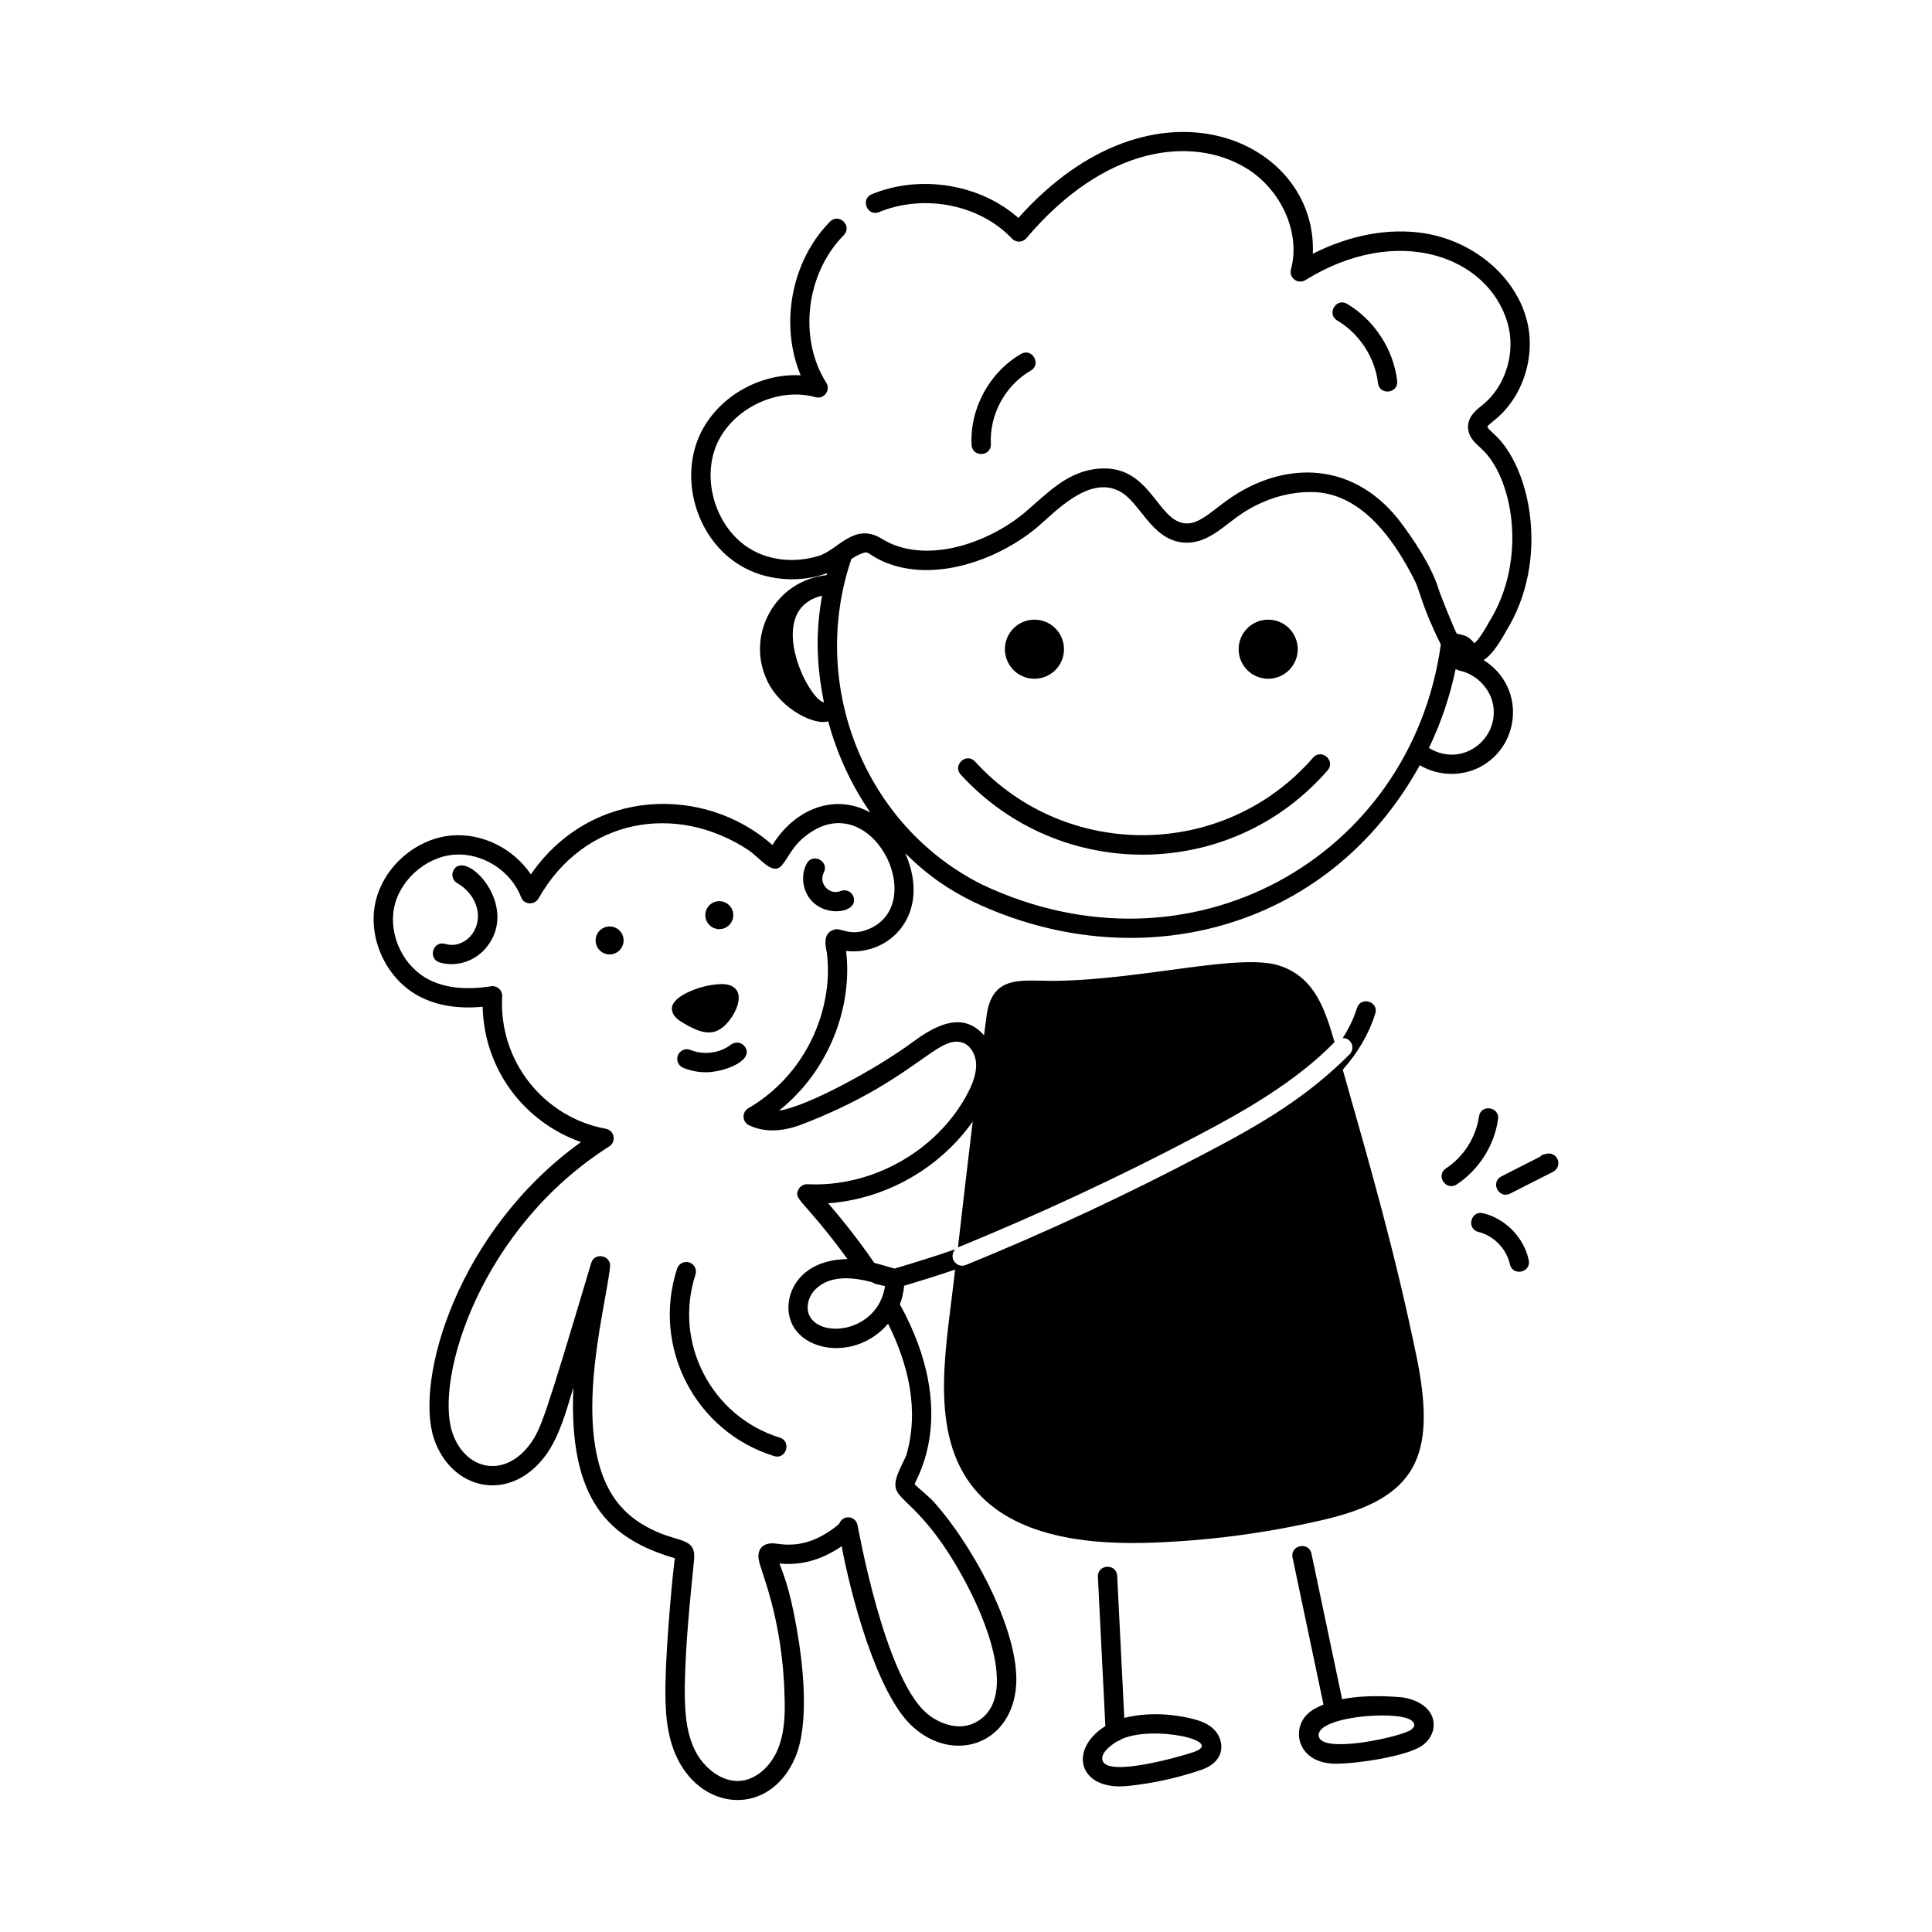 <svg id="Layer_1" enable-background="new 0 0 75 75" viewBox="0 0 75 75" xmlns="http://www.w3.org/2000/svg"><g id="Bear_Toy" fill="rgb(0,0,0)"><path d="m43.776 69.332c.946-.098 1.882-.299 2.781-.6.195-.065.651-.217.808-.646.12-.331.007-.729-.283-.99-.222-.202-.498-.295-.738-.358l-0-0c-.91-.24-1.904-.253-2.699-.049l-.276-5.513c-.026-.501-.773-.455-.749.037l.29 5.794c-1.45.904-1.053 2.519.866 2.325zm-.387-1.743c.056-.015.106-.04.149-.076 1.225-.555 4.087.072 2.782.508-.551.184-3.234.945-3.506.355-.136-.292.296-.629.575-.787z"/><path d="m51.861 68.467c.83 0 2.781-.292 3.356-.71.713-.515.627-1.636-.774-1.866-.995-.087-1.73-.045-2.343.069l-1.189-5.648c-.104-.485-.836-.331-.734.154l1.201 5.705c-.272.109-.517.243-.683.431-.573.649-.258 1.865 1.166 1.865zm2.907-1.696c.173.114.183.252.009.378-.379.274-3.383.931-3.575.284-.231-.781 2.971-1.054 3.566-.662z"/><circle cx="49.231" cy="25.202" r="1.147"/><path d="m40.157 26.349c.633 0 1.147-.513 1.147-1.147 0-.633-.513-1.147-1.147-1.147-.633 0-1.147.513-1.147 1.147 0 .633.513 1.147 1.147 1.147z"/><path d="m51.537 29.906c.325-.373-.238-.867-.565-.492-3.454 3.968-9.61 4.001-13.121.15-.332-.366-.89.137-.555.505 3.799 4.168 10.465 4.177 14.241-.163z"/><path d="m57.412 43.346c-.116.809-.593 1.56-1.277 2.008-.418.273-.001.897.411.627.861-.564 1.463-1.51 1.608-2.53.07-.487-.672-.605-.742-.105z"/><path d="m60.037 44.788c-.101.034-.16.015-.251.115l-1.501.763c-.442.226-.104.893.34.669l1.666-.847c.169-.086.247-.284.183-.462-.064-.178-.251-.283-.436-.238z"/><path d="m57.397 47.825c.588.144 1.088.657 1.215 1.249.105.487.837.326.733-.157-.188-.876-.9-1.608-1.771-1.82-.487-.113-.656.612-.178.729z"/><path d="m17.534 32.432c-1.425.125-2.705 1.273-2.975 2.672-.271 1.408.486 2.954 1.757 3.595.67.343 1.483.472 2.42.382.061 2.48 1.653 4.494 3.819 5.254-4.798 3.444-6.458 9.209-5.714 11.499.675 2.026 2.961 2.544 4.351.65.525-.733.781-1.673 1.067-2.625-.194 4.37 1.365 5.878 3.938 6.631-.089.641-.332 3.223-.365 4.893-.01.961.018 1.977.468 2.888 1.01 2.07 3.596 2.228 4.572-.048.564-1.335.301-3.635.054-5.021-.288-1.648-.56-2.185-.665-2.506.797.08 1.607-.118 2.412-.671.347 1.858 1.357 5.743 2.762 7.009 1.556 1.404 3.716.718 3.993-1.41.27-2.07-1.599-5.564-3.193-7.338-.133-.15-.636-.566-.729-.666.009-.159 1.778-2.72-.573-6.986.091-.23.141-.474.166-.721.661-.199 1.32-.401 1.977-.627-.299 2.821-1.04 6.086.59 8.31 1.46 1.98 4.26 2.35 6.73 2.3 2.34-.06 4.67-.36 6.95-.89 3.637-.835 4.409-2.453 3.67-6.22-.844-4.108-1.755-7.264-2.89-11.26.56-.63 1-1.35 1.26-2.17.153-.485-.569-.691-.71-.22-.13.42-.32.8-.55 1.16.344 0 .488.396.27.63-1.669 1.67-3.43 2.705-5.56 3.82-3.03 1.6-6.17 3.07-9.34 4.36-.05.02-.1.03-.15.03-.09 0-.18-.04-.24-.1-.04-.03-.08-.08-.1-.13-.06-.15-.02-.31.08-.41-.78.273-1.568.512-2.355.749-.28-.069-.368-.113-.79-.218-.53-.77-1.117-1.533-1.791-2.316 2.221-.157 4.332-1.355 5.61-3.174-.198 1.629-.384 3.26-.573 4.889.01 0 .01-.01.02-.01 3.15-1.29 6.27-2.74 9.28-4.33 1.77-.93 3.78-2.06 5.32-3.63-.36-1.22-.73-2.47-2.08-2.95-1.502-.544-5.254.515-8.73.57-1.25.02-2.45-.29-2.69 1.3-.04.271-.069.544-.107.815-.788-.902-1.79-.465-2.755.253-1.46 1.074-4.149 2.528-5.204 2.669 1.992-1.582 2.86-4.091 2.604-6.197 1.695.202 3.334-1.437 2.297-3.79.974.948 1.723 1.424 2.655 1.888 6.258 2.959 13.711 1.22 17.319-5.307.788.462 1.755.435 2.48-.011 1.446-.889 1.588-3.065 0-4.071.265-.172.539-.522.87-1.123 1.716-2.771.945-6.379-.467-7.652-.083-.074-.236-.212-.26-.279.009-.05.169-.176.246-.237 1.201-.944 1.666-2.647 1.252-4.025-.483-1.647-2.071-2.955-3.952-3.255-1.372-.214-2.884.067-4.322.797.197-4.407-6.151-7.311-11.43-1.391-1.472-1.307-3.796-1.7-5.689-.921-.462.19-.169.885.285.693 1.751-.72 3.918-.287 5.154 1.03.147.158.411.161.56-.015 3.059-3.613 6.421-3.973 8.501-2.74 1.394.834 2.155 2.532 1.771 3.95-.089.326.269.597.56.417 3.577-2.218 7.088-.925 7.843 1.649.329 1.095-.029 2.459-.998 3.223-.238.188-.636.502-.507 1.02.066.267.289.466.484.642 1.22 1.094 1.825 4.285.321 6.717-.306.557-.489.768-.579.847-.004-.005-.008-.009-.012-.014-.276-.317-.412-.292-.674-.36-.057-.067-.626-1.464-.711-1.74-.279-.896-.967-1.921-1.531-2.665-1.913-2.425-4.709-2.274-6.828-.659l-.237.18c-.433.334-.84.657-1.266.599-1.072-.125-1.334-2.263-3.298-2.122-1.236.088-1.988.928-2.915 1.717-1.464 1.217-3.892 2.023-5.535 1.008-1.065-.663-1.696.428-2.446.662-.923.286-1.92.185-2.666-.273-1.307-.786-1.902-2.642-1.299-4.049.609-1.403 2.368-2.246 3.836-1.838.326.093.601-.271.417-.562-1.088-1.723-.79-4.238.68-5.726.349-.353-.184-.88-.533-.527-1.518 1.537-1.956 4.023-1.139 5.966-1.625-.088-3.292.874-3.95 2.39-.755 1.765-.037 4.003 1.599 4.987 1.01.619 2.352.688 3.373.305-.006.025-.01.05-.017.075-2.006.209-3.171 2.355-2.284 4.142.543 1.092 1.853 1.706 2.346 1.531.344 1.274.899 2.478 1.638 3.544-1.403-.772-2.945-.125-3.801 1.259-2.631-2.328-7.04-2.24-9.379 1.141-.662-.99-1.873-1.613-3.073-1.51zm16.325 17.344c.104.082.186.071.497.151-.267 1.759-2.448 2.055-2.922 1.169-.165-.308-.069-.757.222-1.046.564-.559 1.441-.476 2.203-.274zm21.612-20.741c.47-.975.817-2.007 1.039-3.069.043.032.092.057.149.069.64.127 1.188.684 1.303 1.326.241 1.334-1.206 2.462-2.491 1.675zm-23.559-5.909c-.26 1.462-.213 2.718.074 4.141-.636-.124-2.334-3.601-.074-4.141zm1.138-1.427c.112-.073.245-.152.369-.198.336-.138.209-.004.868.297 1.974.86 4.473-.078 5.963-1.318.727-.62 2.018-2.027 3.205-1.413.801.414 1.221 1.847 2.438 1.99.729.087 1.304-.357 1.812-.75l.23-.175c.946-.722 2.102-1.088 3.167-1.024 1.792.123 3.018 1.829 3.832 3.458.174.339.265.983.999 2.453-1.153 8.285-9.736 13.138-17.808 9.32-4.555-2.277-6.739-7.733-5.075-12.639zm-12.823 13.128c.116.308.529.314.677.052 1.773-3.125 5.335-3.724 8.141-1.886.498.344.947 1.017 1.308.596.295-.345.409-.784 1.035-1.221 2.43-1.754 4.618 2.564 2.447 3.649-.841.408-1.213-.059-1.485.082-.415.138-.306.633-.253.873.047.366.056.741.028 1.114-.151 1.961-1.248 3.873-3.074 4.935-.26.151-.245.535.028.663.575.272 1.258.263 2.034-.029 4.375-1.676 5.291-3.527 6.265-3.175.321.109.503.5.516.823.007.357-.108.734-.374 1.222-1.198 2.185-3.683 3.567-6.173 3.446-.146-.009-.292.077-.357.214-.189.399.196.353 1.909 2.69-.103.017-1.086-.032-1.769.643-.527.522-.677 1.335-.356 1.934.582 1.085 2.548 1.282 3.7-.066.796 1.595 1.21 3.354.716 5.081-.024.077-.081.187-.14.308-.707 1.438-.076.98 1.337 2.886 1.392 1.875 3.552 6.252 1.411 7.237-.629.296-1.403-.01-1.858-.419-1.628-1.469-2.622-7.166-2.652-7.282-.084-.372-.579-.395-.708-.049-.141.142-.569.455-.992.622-.746.301-1.314.16-1.414.159-.576-.1-.8.241-.715.64.071.425.925 2.272.996 5.263.026.66.014 1.426-.27 2.098-.28.653-.823 1.122-1.384 1.196-.772.102-1.501-.519-1.825-1.184-.378-.765-.401-1.679-.392-2.546.032-1.63.198-3.215.349-4.736.129-.964-.465-.763-1.453-1.205-.569-.25-1.033-.577-1.38-.975-2.113-2.398-.581-7.666-.421-9.283.073-.458-.596-.614-.729-.167-1.799 6.03-1.953 6.443-2.363 7.016-1.005 1.372-2.54 1.029-3.031-.445-.687-2.113 1.106-7.933 6.094-11.097.288-.183.201-.625-.133-.686-2.379-.434-4.163-2.603-4.023-5.141.014-.244-.207-.43-.434-.391-.966.153-1.773.067-2.402-.254-.985-.497-1.57-1.694-1.361-2.784.206-1.064 1.218-1.973 2.304-2.067 1.106-.099 2.235.613 2.627 1.649z"/><path d="m26.572 39.739c.363.21.782.428 1.184.305.254-.078.449-.281.606-.494.227-.307.53-.975.091-1.245-.178-.109-.4-.113-.607-.095-.372.033-.738.129-1.078.282-.235.106-.605.302-.675.578-.036.143.025.298.123.409.098.111.228.187.357.261z"/><path d="m27.923 36.069c.3 0 .543-.243.543-.543s-.243-.543-.543-.543-.543.243-.543.543.243.543.543.543z"/><circle cx="23.665" cy="36.508" r=".543"/><path d="m28.379 40.55c-.433.335-1.064.419-1.57.209-.191-.079-.411.011-.49.203-.08.191.011.411.203.49.28.116.581.173.881.173.727 0 1.916-.471 1.502-1.007-.127-.163-.362-.193-.526-.067z"/><path d="m17.75 34.284c.378.215.654.559.757.942.24.891-.501 1.634-1.223 1.417-.477-.141-.69.575-.216.719.644.192 1.353-.046 1.78-.544 1.392-1.619-.762-3.88-1.238-3.045-.103.18-.04.409.14.511z"/><path d="m33.125 34.795c-.078-.192-.298-.284-.489-.206-.446.179-.872-.295-.657-.715.227-.441-.44-.785-.667-.343-.237.462-.158 1.053.193 1.436.628.685 1.865.43 1.619-.172z"/><path d="m38.466 17.23c-.06-1.134.561-2.275 1.546-2.841.432-.248.053-.898-.374-.65-1.224.703-1.996 2.122-1.921 3.531.027.499.775.458.749-.04z"/><path d="m53.493 14.87c.058.492.803.407.745-.087-.143-1.219-.888-2.363-1.944-2.986-.424-.256-.809.394-.381.646.858.507 1.464 1.437 1.58 2.427z"/><path d="m30.046 56.524c.479.151.691-.571.223-.716-2.653-.823-4.134-3.682-3.271-6.327.064-.197-.043-.409-.24-.473-.195-.064-.408.043-.473.24-.993 3.044.7 6.326 3.762 7.276z"/></g></svg>
